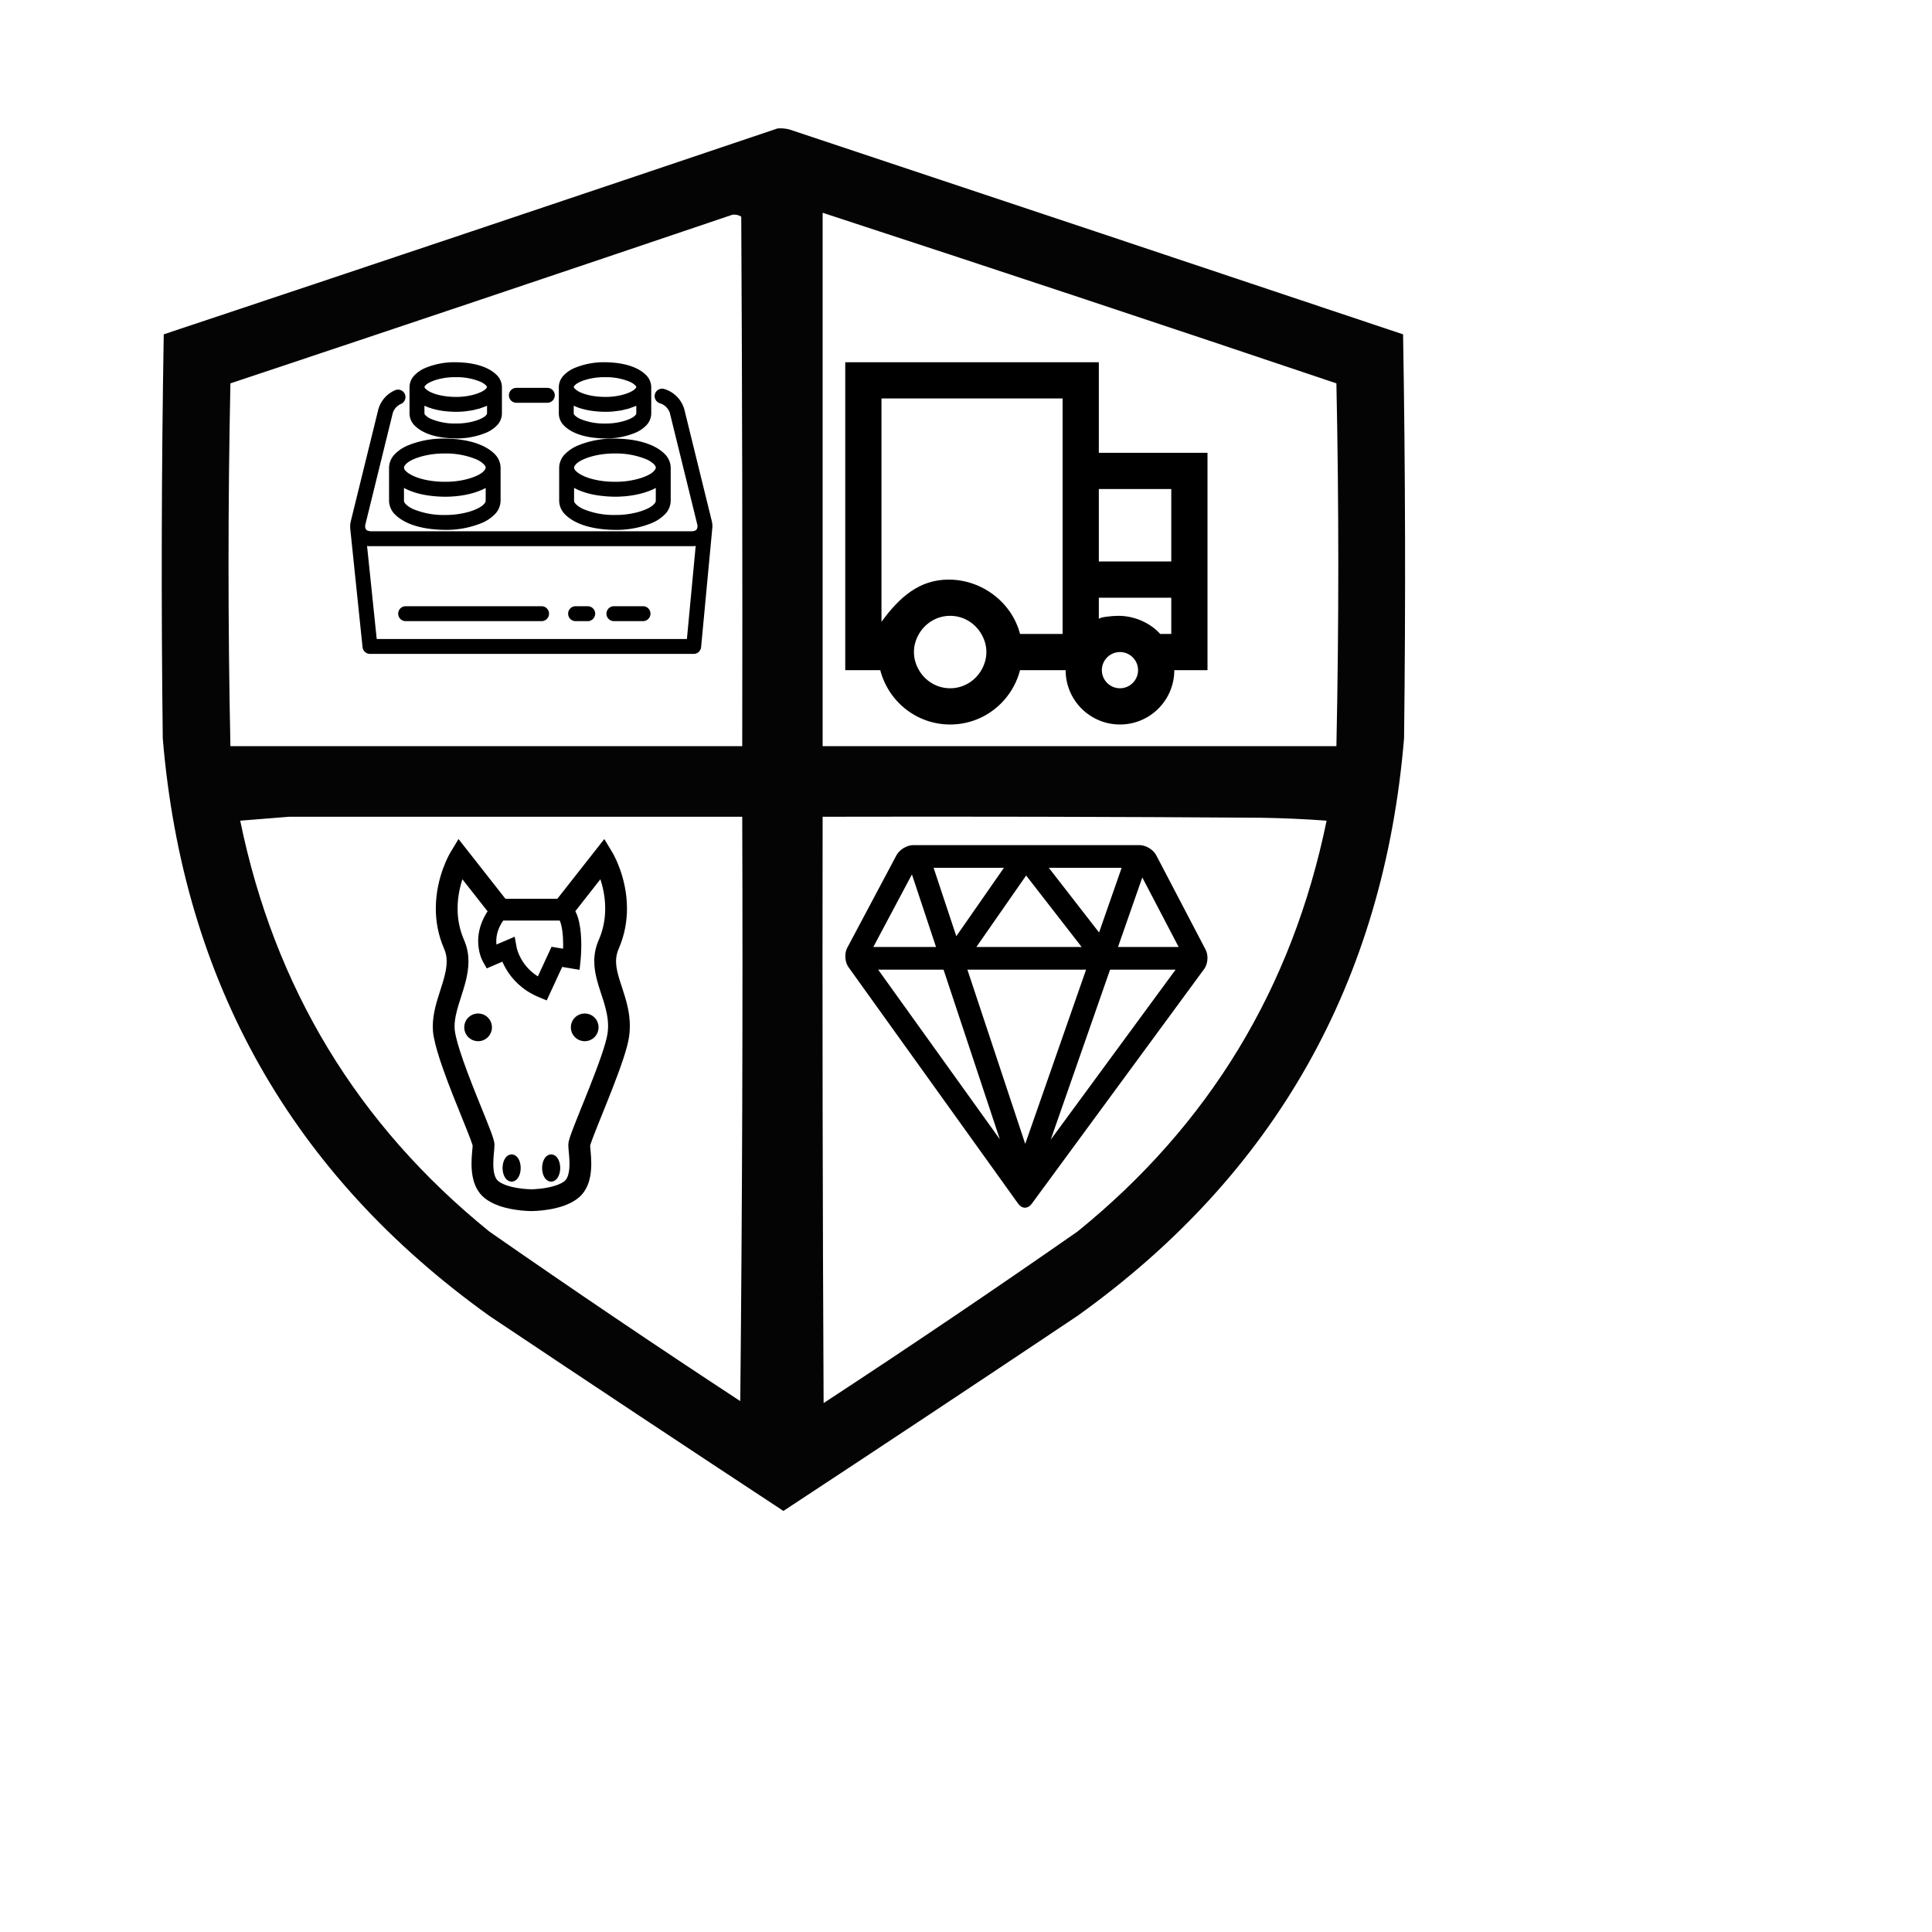 <svg xmlns="http://www.w3.org/2000/svg" width="800" height="800" style="shape-rendering:geometricPrecision; text-rendering:geometricPrecision; image-rendering:optimizeQuality; fill-rule:evenodd; clip-rule:evenodd"><g transform="scale(0.812)"><g transform="translate(0, 17)"><path style="opacity:0.981" fill="#000000" d="M 396.5,48.5 C 398.527,48.338 400.527,48.505 402.5,49C 506.87,83.734 611.204,118.568 715.5,153.5C 716.667,222.164 716.833,290.831 716,359.5C 705.643,483.766 650.143,581.932 549.5,654C 499.636,687.363 449.636,720.53 399.5,753.5C 349.364,720.53 299.364,687.363 249.5,654C 148.857,581.932 93.357,483.766 83,359.5C 82.167,290.831 82.333,222.164 83.5,153.5C 188.005,118.665 292.338,83.665 396.5,48.5 Z M 419.5,91.5 C 506.946,120.093 594.279,149.093 681.5,178.5C 682.783,240.172 682.783,301.838 681.5,363.5C 594.167,363.5 506.833,363.5 419.5,363.5C 419.5,272.833 419.5,182.167 419.5,91.5 Z M 373.5,92.5 C 375.144,92.287 376.644,92.62 378,93.5C 378.5,183.499 378.667,273.499 378.5,363.5C 291.5,363.5 204.5,363.5 117.5,363.5C 116.213,301.839 116.213,240.172 117.5,178.5C 203.005,149.999 288.338,121.332 373.5,92.5 Z M 147.5,399.5 C 224.5,399.5 301.5,399.5 378.5,399.5C 378.833,498.836 378.5,598.169 377.5,697.5C 334.423,669.254 291.757,640.421 249.5,611C 182.313,556.558 139.979,486.725 122.5,401.5C 130.99,400.833 139.324,400.167 147.5,399.5 Z M 419.5,399.5 C 493.834,399.333 568.167,399.5 642.5,400C 653.848,400.168 665.181,400.668 676.5,401.5C 659.01,486.732 616.677,556.565 549.5,611C 506.765,640.786 463.599,669.952 420,698.5C 419.5,598.834 419.333,499.167 419.5,399.5 Z" /></g>
</g><g transform="translate(145,150) scale(1.544)"><path id="Path_28" data-name="Path 28" d="M736.185,530.844h8.3a2,2,0,0,0,0-4h-8.3a2,2,0,0,0,0,4Zm52.4,31.693-7.346-29.879a7.961,7.961,0,0,0-5.392-5.508,2,2,0,0,0-1.155,3.831,4.027,4.027,0,0,1,2.662,2.634l7.348,29.876a2.168,2.168,0,0,1,.066.515,2.242,2.242,0,0,1-.1.51,1.063,1.063,0,0,1-.317.466.446.446,0,0,1-.056.041.744.744,0,0,1-.1.065,2.376,2.376,0,0,1-.9.216h-.012v0h-86.17c-.074-.005-.136-.016-.2-.024a2.687,2.687,0,0,1-.5-.1c-.016-.005-.025-.012-.041-.017a1.38,1.38,0,0,1-.2-.086.867.867,0,0,1-.115-.08.817.817,0,0,1-.067-.049.93.93,0,0,1-.121-.138l-.018-.021a1.172,1.172,0,0,1-.091-.173l-.012-.024a1.374,1.374,0,0,1-.053-.164c-.01-.035-.019-.069-.027-.106-.006-.02-.01-.043-.014-.063-.013-.081-.025-.165-.035-.256a2.23,2.23,0,0,1,.068-.513l7.348-29.878a3.972,3.972,0,0,1,2.221-2.468,2,2,0,0,0-1.627-3.655,7.905,7.905,0,0,0-4.477,5.168L691.8,562.535a6.152,6.152,0,0,0-.184,1.469c0,.009,0,.018,0,.027a1.949,1.949,0,0,0,0,.418l3.316,31.948a2,2,0,0,0,1.989,1.792h86.814a2,2,0,0,0,1.992-1.812l2.967-31.54c0-.037,0-.072,0-.108a5.308,5.308,0,0,0,.068-.723A6.144,6.144,0,0,0,788.586,562.537Zm-6.664,31.653H698.73l-2.589-24.948a5.473,5.473,0,0,0,.97.063h86.2c.027,0,.052-.007.078-.007a5.52,5.52,0,0,0,.886-.061Zm-62-53.788a20.445,20.445,0,0,0,8.164-1.535,8.934,8.934,0,0,0,2.863-1.927,4.643,4.643,0,0,0,1.363-3.182v-2.5l0-4.6c0-.013,0-.025,0-.039a4.635,4.635,0,0,0-1.363-3.182c-2.347-2.356-6.351-3.409-11.027-3.465a20.486,20.486,0,0,0-8.166,1.537,8.916,8.916,0,0,0-2.861,1.928,4.629,4.629,0,0,0-1.366,3.182c0,.014,0,.026,0,.039l0,4.859v2.238a4.652,4.652,0,0,0,1.364,3.182C711.238,539.295,715.242,540.348,719.92,540.4Zm-8.393-13.78c0-.016-.011-.126.272-.432.806-.983,4.189-2.27,8.121-2.213a16.63,16.63,0,0,1,6.531,1.185,5.009,5.009,0,0,1,1.59,1.028c.283.306.268.416.271.432v0h-.005c0,.014.005.136-.284.446-.83.982-4.193,2.252-8.1,2.2-.326,0-.651-.007-.969-.021-.062,0-.123-.01-.183-.013-.256-.013-.51-.029-.756-.051-.061-.006-.118-.015-.176-.021-.246-.024-.49-.051-.727-.084-.076-.011-.148-.024-.224-.036-.213-.033-.426-.065-.631-.1-.1-.019-.186-.041-.281-.061-.176-.036-.354-.071-.524-.112-.146-.036-.285-.076-.426-.116-.1-.028-.214-.054-.316-.085-.213-.063-.412-.13-.6-.2-.024-.009-.051-.016-.075-.024-.215-.079-.42-.162-.611-.248a5.15,5.15,0,0,1-1.6-1.023c-.291-.31-.283-.432-.285-.446h0Zm0,5.007c.141.067.291.126.436.188.111.049.221.1.334.146.367.147.746.281,1.14.4.112.035.231.065.346.1.319.091.645.173.979.248.132.029.261.06.4.086.438.089.883.167,1.344.229.08.011.162.019.244.029q.609.077,1.242.125l.406.029c.5.031,1.008.055,1.526.061.777,0,1.535-.037,2.269-.1.342-.031.661-.092.991-.137.38-.05.775-.089,1.14-.158s.674-.162,1.008-.244.656-.142.961-.233c.281-.085.529-.2.8-.292.322-.117.66-.22.961-.353l.031-.015.006,0,.019-.009.207-.1v2.131c0,.014.012.125-.269.433-.809.981-4.189,2.27-8.121,2.212a16.61,16.61,0,0,1-6.531-1.186,5.069,5.069,0,0,1-1.59-1.026c-.283-.31-.268-.419-.272-.433Zm48.434,8.773a20.452,20.452,0,0,0,8.164-1.535,8.934,8.934,0,0,0,2.863-1.927,4.648,4.648,0,0,0,1.364-3.182v-2.5l0-4.6h0c0-.013,0-.025,0-.039a4.631,4.631,0,0,0-1.364-3.182c-2.345-2.356-6.349-3.409-11.027-3.465a20.48,20.48,0,0,0-8.164,1.537,8.906,8.906,0,0,0-2.861,1.928,4.62,4.62,0,0,0-1.366,3.182c0,.014,0,.026,0,.039l0,4.859v2.238a4.635,4.635,0,0,0,1.364,3.182C751.277,539.295,755.283,540.348,759.961,540.4Zm-8.393-13.78c0-.016-.013-.126.27-.432.808-.983,4.189-2.27,8.121-2.213a16.623,16.623,0,0,1,6.531,1.185,5,5,0,0,1,1.592,1.028c.283.306.268.416.27.432v0h-.006c0,.014.006.136-.284.446-.826.978-4.168,2.243-8.058,2.2h-.043c-.092,0-.18-.005-.27-.006-.234,0-.468-.005-.7-.015-.137-.007-.269-.018-.4-.027-.18-.012-.36-.021-.535-.037-.119-.011-.231-.028-.348-.04-.186-.021-.373-.039-.553-.065-.107-.014-.207-.034-.31-.05-.184-.029-.371-.056-.547-.089-.106-.02-.2-.044-.3-.066-.168-.035-.34-.068-.5-.107-.138-.034-.267-.072-.4-.108-.113-.031-.233-.06-.342-.093-.2-.059-.387-.124-.57-.189-.035-.012-.074-.023-.11-.036-.214-.079-.42-.161-.611-.247a5.175,5.175,0,0,1-1.6-1.023c-.287-.31-.281-.432-.281-.446h-.006Zm0,5.006c.135.064.28.121.418.182.119.052.237.107.36.156.363.145.736.278,1.125.4.121.037.244.069.367.1q.468.132.957.242c.135.03.269.062.408.089.436.088.879.166,1.336.228.084.011.172.019.256.03q.6.075,1.228.124l.414.029c.5.031,1,.054,1.516.061h.008c.777,0,1.535-.038,2.269-.1.256-.023.495-.071.745-.1.468-.058.941-.109,1.388-.193.307-.057.586-.143.881-.213.365-.087.742-.161,1.086-.265.266-.08.5-.186.754-.277.338-.12.689-.228,1-.367l.033-.015,0,0,.014-.006.215-.1v2.131c0,.014.011.123-.272.433-.807.981-4.189,2.27-8.119,2.212a16.613,16.613,0,0,1-6.533-1.186,5.094,5.094,0,0,1-1.59-1.026c-.281-.31-.266-.419-.27-.433Zm-49.531,16.614c0,.018,0,.034,0,.052l0,4v4.84a5.275,5.275,0,0,0,1.564,3.629c2.737,2.765,7.653,4.107,13.393,4.165a25.108,25.108,0,0,0,9.977-1.871,10.7,10.7,0,0,0,3.414-2.294,5.3,5.3,0,0,0,1.566-3.629v-4.149l0-4.694c0-.018,0-.034,0-.052a5.3,5.3,0,0,0-1.566-3.629c-2.737-2.767-7.653-4.108-13.391-4.165a25.12,25.12,0,0,0-9.98,1.87,10.689,10.689,0,0,0-3.414,2.295A5.3,5.3,0,0,0,702.037,548.242Zm25.914,8.9c0,.174-.058.433-.471.88-1.2,1.393-5.49,2.969-10.484,2.914a21.258,21.258,0,0,1-8.348-1.523,6.861,6.861,0,0,1-2.14-1.391c-.41-.447-.467-.706-.469-.88v-3.46c.063.034.135.061.2.1q.531.282,1.108.528c.17.072.347.139.521.207q.477.183.979.345c.179.057.355.116.541.17.472.136.959.261,1.463.371.082.017.166.035.25.051.507.1,1.029.192,1.562.268.186.027.375.049.565.072q.647.08,1.316.132c.185.016.369.031.557.043.621.039,1.252.067,1.9.073h0c.072,0,.143,0,.215-.005.4,0,.8-.009,1.2-.027.2-.009.4-.027.6-.041.26-.017.521-.029.775-.052.219-.02.432-.05.647-.074s.459-.047.683-.078.442-.071.662-.108.418-.063.621-.1c.225-.042.442-.094.661-.142.189-.041.382-.078.568-.122.23-.056.451-.121.676-.183.164-.045.334-.086.494-.135.232-.07.453-.149.678-.226.142-.049.291-.092.431-.144.242-.089.471-.187.7-.283.106-.044.219-.084.323-.13l.011-.005.036-.015c.337-.152.664-.312.978-.482ZM706.51,547.36c1.2-1.391,5.49-2.967,10.486-2.913a21.209,21.209,0,0,1,8.346,1.524,6.806,6.806,0,0,1,2.138,1.389c.413.447.469.708.471.882v.012h0a1.02,1.02,0,0,1-.236.584l-.008.009a3.142,3.142,0,0,1-.246.294c-1.225,1.391-5.5,2.947-10.463,2.892-.416,0-.828-.009-1.232-.026l-.153-.011c-.351-.017-.7-.04-1.041-.071-.074-.007-.142-.018-.215-.025-.316-.032-.628-.065-.933-.108-.07-.01-.135-.022-.2-.033-.3-.045-.6-.091-.891-.146-.066-.012-.127-.028-.193-.041-.283-.056-.567-.115-.836-.18-.076-.019-.147-.04-.221-.06-.252-.063-.5-.129-.74-.2-.088-.026-.166-.057-.254-.084-.211-.067-.426-.135-.623-.208-.121-.045-.231-.093-.346-.14-.15-.06-.306-.119-.447-.181s-.238-.117-.358-.174-.236-.112-.341-.168c-.149-.081-.28-.163-.412-.245-.057-.035-.123-.071-.178-.106a4.888,4.888,0,0,1-.848-.685,1.384,1.384,0,0,1-.49-.887h0l0-.012C706.041,548.068,706.1,547.809,706.51,547.36Zm69.5-2.747c-2.737-2.767-7.654-4.108-13.393-4.165a25.1,25.1,0,0,0-9.976,1.87,10.644,10.644,0,0,0-3.414,2.295,5.3,5.3,0,0,0-1.565,3.629c0,.03,0,.057,0,.086l0,3.346v5.463a5.274,5.274,0,0,0,1.567,3.629c2.734,2.765,7.652,4.107,13.388,4.165a25.114,25.114,0,0,0,9.981-1.871,10.7,10.7,0,0,0,3.412-2.294,5.284,5.284,0,0,0,1.564-3.629v-6.393l0-2.45c0-.018,0-.034,0-.052A5.292,5.292,0,0,0,776.006,544.613Zm-2.436,12.524c0,.174-.058.433-.468.88-1.2,1.393-5.493,2.969-10.489,2.914a21.237,21.237,0,0,1-8.344-1.523,6.79,6.79,0,0,1-2.14-1.391c-.412-.447-.469-.706-.471-.88v-3.46c.037.02.08.036.117.056.383.207.789.4,1.209.578.155.064.313.124.469.185.34.131.688.254,1.047.369.16.051.32.1.484.152.508.147,1.028.283,1.569.4l.078.016c.537.112,1.094.2,1.66.284.178.025.359.046.539.068q.658.081,1.336.135c.184.015.365.03.551.042.621.039,1.252.067,1.9.073q.716,0,1.412-.032c.149-.007.293-.02.44-.029.314-.02.629-.036.937-.064.164-.015.323-.038.485-.055.283-.031.568-.059.845-.1.178-.025.35-.058.528-.086.252-.04.508-.077.756-.123.181-.034.355-.077.533-.114.232-.05.469-.1.7-.151.182-.045.357-.1.535-.145.213-.058.43-.112.637-.174.174-.052.338-.112.506-.168.2-.067.408-.131.6-.2.162-.06.315-.127.471-.19.184-.073.373-.143.551-.221l.019-.01.024-.01q.507-.228.978-.481Zm0-8.883h0a.814.814,0,0,1-.088.341l0,0a1.659,1.659,0,0,1-.144.239c-.008.011-.022.024-.029.035a2.71,2.71,0,0,1-.225.27,4.4,4.4,0,0,1-.992.787l-.041.022c-.129.078-.268.156-.414.234l-.119.058c-.127.065-.256.13-.395.194l-.156.066c-.135.06-.27.119-.414.176l-.176.066c-.146.056-.291.112-.447.166-.051.018-.106.034-.157.052-.167.056-.337.112-.513.166-.035.011-.072.02-.108.03a22.56,22.56,0,0,1-6.535.875c-.416,0-.826-.009-1.232-.026l-.11-.008c-.367-.018-.73-.042-1.086-.074l-.039-.005a21.815,21.815,0,0,1-4.2-.79l-.008,0c-.3-.091-.591-.187-.869-.289-.06-.023-.113-.048-.174-.071-.213-.081-.421-.163-.617-.251-.1-.046-.193-.095-.291-.142-.137-.065-.277-.13-.4-.2-.164-.09-.313-.181-.457-.272-.041-.026-.09-.051-.129-.077a4.846,4.846,0,0,1-.85-.687,1.381,1.381,0,0,1-.492-.887h0l0-.012c0-.174.059-.433.473-.882,1.2-1.391,5.488-2.967,10.482-2.913a21.213,21.213,0,0,1,8.348,1.524,6.824,6.824,0,0,1,2.139,1.389c.412.447.468.708.47.882Zm-30.623,37.151H706.49a2,2,0,1,0,0,4h36.457a2,2,0,0,0,0-4Zm27.2,0h-7.81a2,2,0,1,0,0,4h7.81a2,2,0,0,0,0-4Zm-14.83,0h-3.256a2,2,0,0,0,0,4h3.256a2,2,0,0,0,0-4Z" transform="translate(-691.613 -519.975)" stroke-width="5" fill="black" />
</g><g transform="translate(350,150) scale(7.5)"><title>truck [#652]</title>
    <desc>Created with Sketch.</desc>
    <defs>

</defs>
    <g id="Page-1" stroke="none" stroke-width="1" fill="none" fill-rule="evenodd">
        <g id="Dribbble-Light-Preview" transform="translate(-300, -5319)" fill="#000000">
            <g id="icons" transform="translate(56, 160)">
                <path d="M258,5170 L262,5170 L262,5166 L258,5166 L258,5170 Z M262,5174 L261.388,5174 C260.839,5173.39 259.968,5173 259.083,5173 C258.731,5173 258,5173.072 258,5173.184 L258,5172 L262,5172 L262,5174 Z M259.167,5177 C258.615,5177 258.167,5176.551 258.167,5176 C258.167,5175.449 258.615,5175 259.167,5175 C259.718,5175 260.167,5175.449 260.167,5176 C260.167,5176.551 259.718,5177 259.167,5177 L259.167,5177 Z M256,5174 L253.65,5174 C253.204,5172.278 251.57,5171 249.708,5171 C248.097,5171 247,5171.958 246,5173.331 L246,5161 L256,5161 L256,5174 Z M251.513,5176 C251.167,5176.595 250.529,5177 249.792,5177 C249.055,5177 248.417,5176.595 248.07,5176 C247.898,5175.705 247.792,5175.366 247.792,5175 C247.792,5174.634 247.898,5174.295 248.07,5174 C248.417,5173.405 249.055,5173 249.792,5173 C250.529,5173 251.166,5173.405 251.513,5174 C251.686,5174.295 251.792,5174.634 251.792,5175 C251.792,5175.366 251.686,5175.705 251.513,5176 L251.513,5176 Z M258,5164 L258,5159 L244,5159 L244,5176 L245.933,5176 C246.379,5177.722 247.93,5179 249.792,5179 C251.653,5179 253.204,5177.722 253.65,5176 L256.167,5176 C256.167,5177.657 257.51,5179 259.167,5179 C260.824,5179 262.167,5177.657 262.167,5176 L264,5176 L264,5164 L258,5164 Z" id="truck-[#652]">

</path>
            </g>
        </g>
    </g>
</g><g transform="translate(145,350) scale(0.293)"><style type="text/css">
    .st0 {
        fill: #000000;
        stroke: black;
        stroke-width: 10;
    }
</style>
<g>
	<path class="st0" d="M379.987,204.198c-2.456-7.501-4.813-14.566-6.504-21.254c-1.703-6.702-2.74-12.982-2.734-19.03   c0.014-6.464,1.116-12.664,4.028-19.346c8.406-19.214,11.436-38.125,11.43-55.186c-0.007-21.895-4.92-40.806-9.799-54.335   c-4.893-13.528-9.785-21.703-10.05-22.146L358.588,0l-63.354,80.633h-78.25L153.637,0.007l-7.771,12.889   c-0.264,0.449-5.157,8.624-10.049,22.152c-4.886,13.529-9.792,32.426-9.799,54.335c-0.006,17.061,3.024,35.972,11.43,55.179   c2.806,6.438,3.928,12.816,3.935,19.604c0.052,12.863-4.371,27.25-9.323,42.582c-4.873,15.352-10.268,31.647-10.314,49.23   c0,4.483,0.37,9.052,1.222,13.641c2.311,12.433,6.96,27.554,12.631,43.77c8.504,24.285,19.34,50.881,28.029,72.34   c4.338,10.717,8.148,20.152,10.809,27.25c1.327,3.533,2.37,6.491,3.018,8.59c0.323,1.043,0.554,1.876,0.66,2.351l0.026,0.132   c-0.013,0.694-0.079,1.81-0.211,3.275c-0.436,5.183-1.433,13.523-1.44,22.72c0.013,7.171,0.588,14.936,2.753,22.602   c2.153,7.62,6.055,15.358,12.935,21.254c5.956,5.084,12.908,8.432,19.907,10.928c10.518,3.698,21.327,5.401,29.646,6.286   c8.313,0.872,14.117,0.884,14.381,0.884c0.357-0.013,10.538,0,23.427-2.08c6.444-1.056,13.576-2.622,20.594-5.091   c7.005-2.496,13.952-5.844,19.914-10.928c6.874-5.896,10.776-13.634,12.935-21.254c2.166-7.666,2.74-15.438,2.746-22.608   c0-6.141-0.449-11.859-0.872-16.56c-0.211-2.35-0.422-4.444-0.561-6.154c-0.132-1.453-0.198-2.549-0.211-3.249   c0.086-0.382,0.27-1.129,0.561-2.06c0.759-2.522,2.159-6.47,3.981-11.271c6.398-16.89,17.98-44.575,28.458-71.646   c5.242-13.543,10.215-26.966,14.169-38.97c3.956-12.044,6.907-22.502,8.082-31.006c0.634-4.676,0.918-9.238,0.918-13.675   C390.241,236.03,384.866,219.186,379.987,204.198z M213.636,101.426h85.618c0.31,0.515,0.614,1.057,0.918,1.664   c2.12,4.278,3.711,10.591,4.609,17.378c0.924,6.788,1.228,14.05,1.228,20.482c0,4.186-0.125,8.009-0.284,11.146l-18.21-3.038   l-20,43.314c-14.864-7.844-23.83-18.521-29.343-27.791c-3.136-5.289-5.098-10.102-6.253-13.523   c-0.574-1.703-0.951-3.063-1.182-3.954l-0.224-0.978l-0.039-0.198l-1.757-9.613l-25.711,11.02   c-0.819-3.117-1.539-7.138-1.532-11.898C201.52,126.305,203.944,114.638,213.636,101.426z M368.736,266.337   c-0.495,3.704-1.704,9.006-3.48,15.186c-6.193,21.763-19.036,54.255-30.287,82.185c-5.632,13.991-10.875,26.88-14.757,36.982   c-1.941,5.052-3.546,9.396-4.721,12.955c-0.588,1.796-1.076,3.381-1.459,4.886c-0.185,0.766-0.357,1.492-0.489,2.284   c-0.132,0.805-0.258,1.638-0.264,2.832c0.007,1.776,0.133,3.513,0.298,5.448c0.495,5.725,1.366,13.232,1.366,20.944   c0.007,5.982-0.548,11.99-1.961,16.929c-1.42,4.978-3.546,8.65-6.471,11.159c-3.129,2.707-7.877,5.203-13.297,7.091   c-8.122,2.885-17.597,4.47-24.9,5.229c-3.651,0.384-6.774,0.575-8.94,0.674c-1.083,0.04-1.935,0.066-2.496,0.08l-0.621,0.013   h-0.145h-0.046c-0.792,0-10.195-0.125-21.103-1.994c-5.447-0.924-11.257-2.298-16.461-4.173c-5.21-1.875-9.752-4.298-12.796-6.926   c-2.919-2.502-5.045-6.174-6.471-11.152c-1.406-4.932-1.968-10.948-1.954-16.923c0-5.13,0.383-10.214,0.786-14.691   c0.205-2.245,0.416-4.338,0.574-6.26c0.166-1.934,0.298-3.658,0.304-5.448c-0.014-1.287-0.152-2.192-0.304-3.076   c-0.304-1.664-0.733-3.216-1.28-4.998c-2.034-6.55-5.85-16.269-10.703-28.346c-7.257-18.045-16.738-41.01-25.091-63.248   c-8.345-22.185-15.542-43.842-18.157-58.13c-0.601-3.242-0.872-6.524-0.872-9.871c-0.053-13.093,4.371-27.566,9.323-42.886   c4.86-15.338,10.261-31.522,10.314-48.926c0.007-9.138-1.604-18.626-5.685-27.929c-7.124-16.296-9.68-32.209-9.686-46.854   c-0.006-18.758,4.265-35.405,8.564-47.269c0.535-1.486,1.07-2.899,1.598-4.226l43.407,55.252   c-11.066,15.484-14.533,30.478-14.487,42.298c0.026,15.418,5.454,25.341,5.844,26.074l3.42,6.154l22.687-9.719   c1.473,4.04,3.645,9.046,6.92,14.579c7.547,12.796,20.99,28.062,43.552,37.438l6.932,2.892l21.44-46.457l23.097,3.843l0.865-8.241   c0.012-0.172,0.957-9.178,0.957-21.05c-0.007-9.231-0.548-20.152-2.688-30.293c-1.082-5.071-2.562-9.964-4.747-14.434   c-0.594-1.202-1.255-2.384-1.968-3.526l43.05-54.79c4.734,11.945,10.221,30.36,10.168,51.476c0,14.638-2.556,30.544-9.687,46.854   c-4.113,9.362-5.783,18.732-5.764,27.678c0,8.399,1.406,16.408,3.361,24.133c2.951,11.595,7.124,22.615,10.406,33.688   c3.302,11.073,5.738,22.092,5.738,33.714C369.469,258.994,369.244,262.613,368.736,266.337z" />
	<path class="st0" d="M228.176,441.839c-4.305,0-7.798,6.398-7.798,14.288c0,7.896,3.493,14.295,7.798,14.295   c4.305,0,7.798-6.398,7.798-14.295C235.974,448.237,232.481,441.839,228.176,441.839z" />
	<path class="st0" d="M284.049,441.839c-4.305,0-7.798,6.398-7.798,14.288c0,7.896,3.493,14.295,7.798,14.295   c4.305,0,7.791-6.398,7.791-14.295C291.84,448.237,288.354,441.839,284.049,441.839z" />
	<path class="st0" d="M180.781,242.726c-8.075,0-14.618,6.537-14.618,14.612c0,8.082,6.543,14.619,14.618,14.619   c8.076,0,14.612-6.537,14.612-14.619C195.393,249.262,188.856,242.726,180.781,242.726z" />
	<path class="st0" d="M331.443,242.726c-8.075,0-14.612,6.537-14.612,14.612c0,8.082,6.537,14.619,14.612,14.619   c8.076,0,14.619-6.537,14.619-14.619C346.062,249.262,339.519,242.726,331.443,242.726z" />
</g>
</g><g transform="translate(350,350) scale(4.688)"><path d="M31.835 9.233l-4.371-8.358c-0.255-0.487-0.915-0.886-1.464-0.886h-10.060c-0.011-0.001-0.022-0.003-0.033-0.004-0.009 0-0.018 0.003-0.027 0.004h-9.88c-0.55 0-1.211 0.398-1.47 0.883l-4.359 8.197c-0.259 0.486-0.207 1.248 0.113 1.696l15.001 20.911c0.161 0.224 0.375 0.338 0.588 0.338 0.212 0 0.424-0.11 0.587-0.331l15.247-20.758c0.325-0.444 0.383-1.204 0.128-1.691zM29.449 8.988h-5.358l2.146-6.144zM17.979 1.99h6.436l-1.997 5.716zM20.882 8.988h-9.301l4.396-6.316zM9.809 8.034l-2.006-6.044h6.213zM21.273 10.988l-5.376 15.392-5.108-15.392h10.484zM13.654 25.971l-10.748-14.983h5.776zM23.392 10.988h5.787l-11.030 15.018zM5.89 2.575l2.128 6.413h-5.539z" />
</g></svg>
